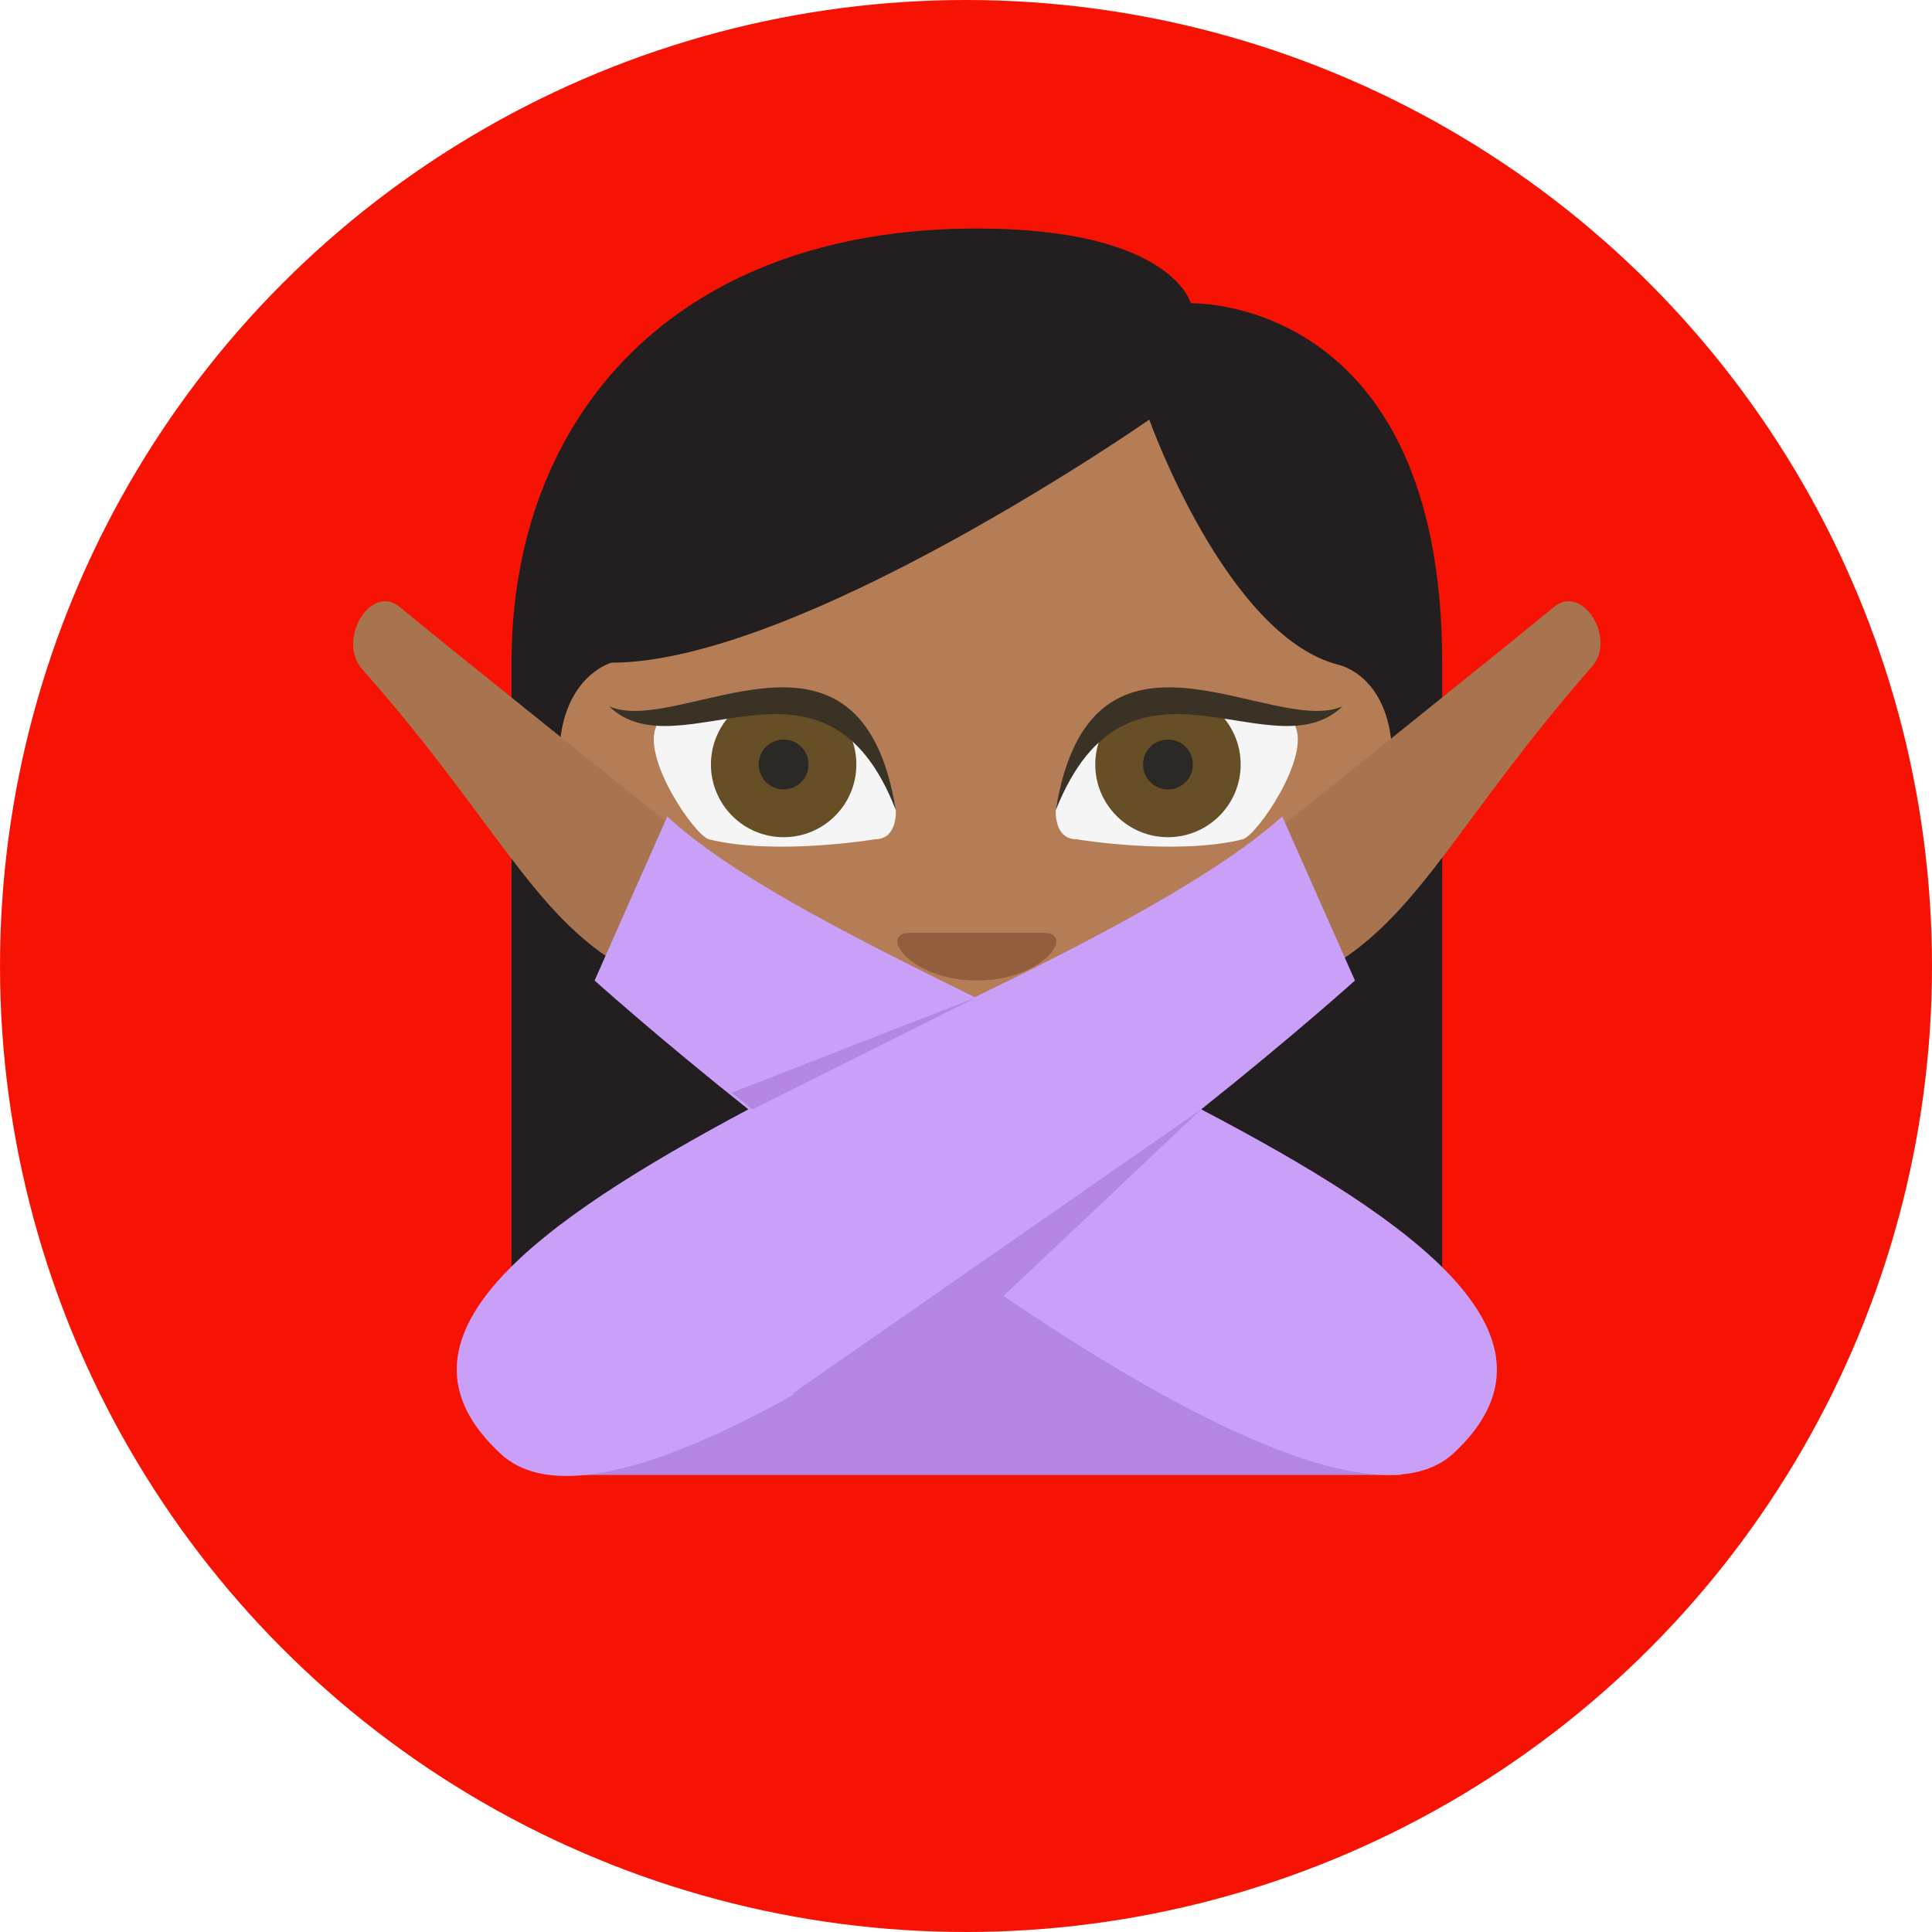 <svg width="93" height="93" viewBox="0 0 93 93" fill="none" xmlns="http://www.w3.org/2000/svg">
<circle cx="46.5" cy="46.5" r="46.5" fill="#F71304"/>
<path d="M47.022 11C32.522 11 24.622 20 24.622 31.9V69H69.422V31.9C69.422 14.2 57.322 14.6 57.322 14.6C57.322 14.6 56.422 11 47.022 11Z" fill="#231F20"/>
<path d="M30.322 42.3C30.322 42.3 26.922 41.4 26.922 36.5C26.922 32.6 29.422 31.9 29.422 31.9C38.522 31.9 55.322 20.2 55.322 20.2C55.322 20.2 59.022 30.6 64.422 32C64.422 32 67.022 32.5 67.022 36.6C67.022 41.5 63.522 42.4 63.522 42.4C63.522 49.8 53.222 58.8 47.022 58.8C40.822 58.8 30.322 49.8 30.322 42.3Z" fill="#B47D56"/>
<path d="M47.022 47.2C43.822 47.2 42.222 44.9 43.822 44.9H50.222C51.822 44.9 50.222 47.2 47.022 47.2Z" fill="#935E3E"/>
<path d="M51.822 40.4C50.722 40.4 50.822 39 50.822 39C52.522 30.2 62.322 34.9 62.322 34.9C63.122 36.4 60.522 40.2 59.822 40.4C56.622 41.2 51.822 40.4 51.822 40.4Z" fill="#F5F5F5"/>
<path d="M56.222 40.3C58.155 40.3 59.722 38.733 59.722 36.8C59.722 34.867 58.155 33.3 56.222 33.3C54.289 33.3 52.722 34.867 52.722 36.8C52.722 38.733 54.289 40.3 56.222 40.3Z" fill="#664E27"/>
<path d="M56.222 38C56.885 38 57.422 37.463 57.422 36.8C57.422 36.137 56.885 35.6 56.222 35.6C55.559 35.6 55.022 36.137 55.022 36.8C55.022 37.463 55.559 38 56.222 38Z" fill="#2B2925"/>
<path d="M50.822 39C52.522 28.5 61.222 35.5 64.622 34C61.222 37.3 54.322 30.2 50.822 39Z" fill="#3B3226"/>
<path d="M42.122 40.4C43.222 40.4 43.122 39 43.122 39C41.422 30.2 31.622 34.9 31.622 34.9C30.822 36.4 33.422 40.2 34.122 40.4C37.322 41.2 42.122 40.4 42.122 40.4Z" fill="#F5F5F5"/>
<path d="M37.722 40.3C39.655 40.3 41.222 38.733 41.222 36.8C41.222 34.867 39.655 33.3 37.722 33.3C35.789 33.3 34.222 34.867 34.222 36.8C34.222 38.733 35.789 40.3 37.722 40.3Z" fill="#664E27"/>
<path d="M43.122 39C41.422 28.5 32.722 35.5 29.322 34C32.722 37.3 39.722 30.2 43.122 39Z" fill="#3B3226"/>
<path d="M37.722 38C38.385 38 38.922 37.463 38.922 36.8C38.922 36.137 38.385 35.6 37.722 35.6C37.059 35.6 36.522 36.137 36.522 36.8C36.522 37.463 37.059 38 37.722 38Z" fill="#2B2925"/>
<path d="M67.422 71C67.422 56 66.022 55.8 47.022 55.8C28.022 55.8 26.622 56 26.622 71H67.422Z" fill="#B386E2"/>
<path d="M19.222 29.2C20.022 29.9 33.122 40.4 33.122 40.4L29.922 46.5C25.622 44 23.722 39.3 17.422 32.2C16.222 30.8 17.822 28.1 19.222 29.2Z" fill="#A8734F"/>
<path d="M74.822 29.2C74.022 29.9 60.922 40.4 60.922 40.4L64.122 46.5C68.422 43.9 70.322 39.3 76.622 32.1C77.822 30.8 76.222 28.1 74.822 29.2Z" fill="#A8734F"/>
<path d="M57.822 53.4C62.222 49.9 65.222 47.2 65.222 47.2L61.722 39.3C58.722 42 53.122 45 46.922 48C40.822 45 35.122 42.1 32.122 39.3L28.622 47.2C28.622 47.2 31.622 49.9 36.022 53.4C25.922 58.8 18.022 64.4 24.122 70C27.822 73.4 37.822 68 47.022 61.5C56.222 67.9 66.222 73.3 69.922 70C76.022 64.4 68.122 58.8 57.822 53.4Z" fill="#C99FF7"/>
<path d="M38.122 67.1L57.822 53.4L43.422 67L38.122 67.1Z" fill="#B386E2"/>
<path d="M36.222 53.4L47.022 48L35.222 52.6L36.222 53.4Z" fill="#B386E2"/>
</svg>
